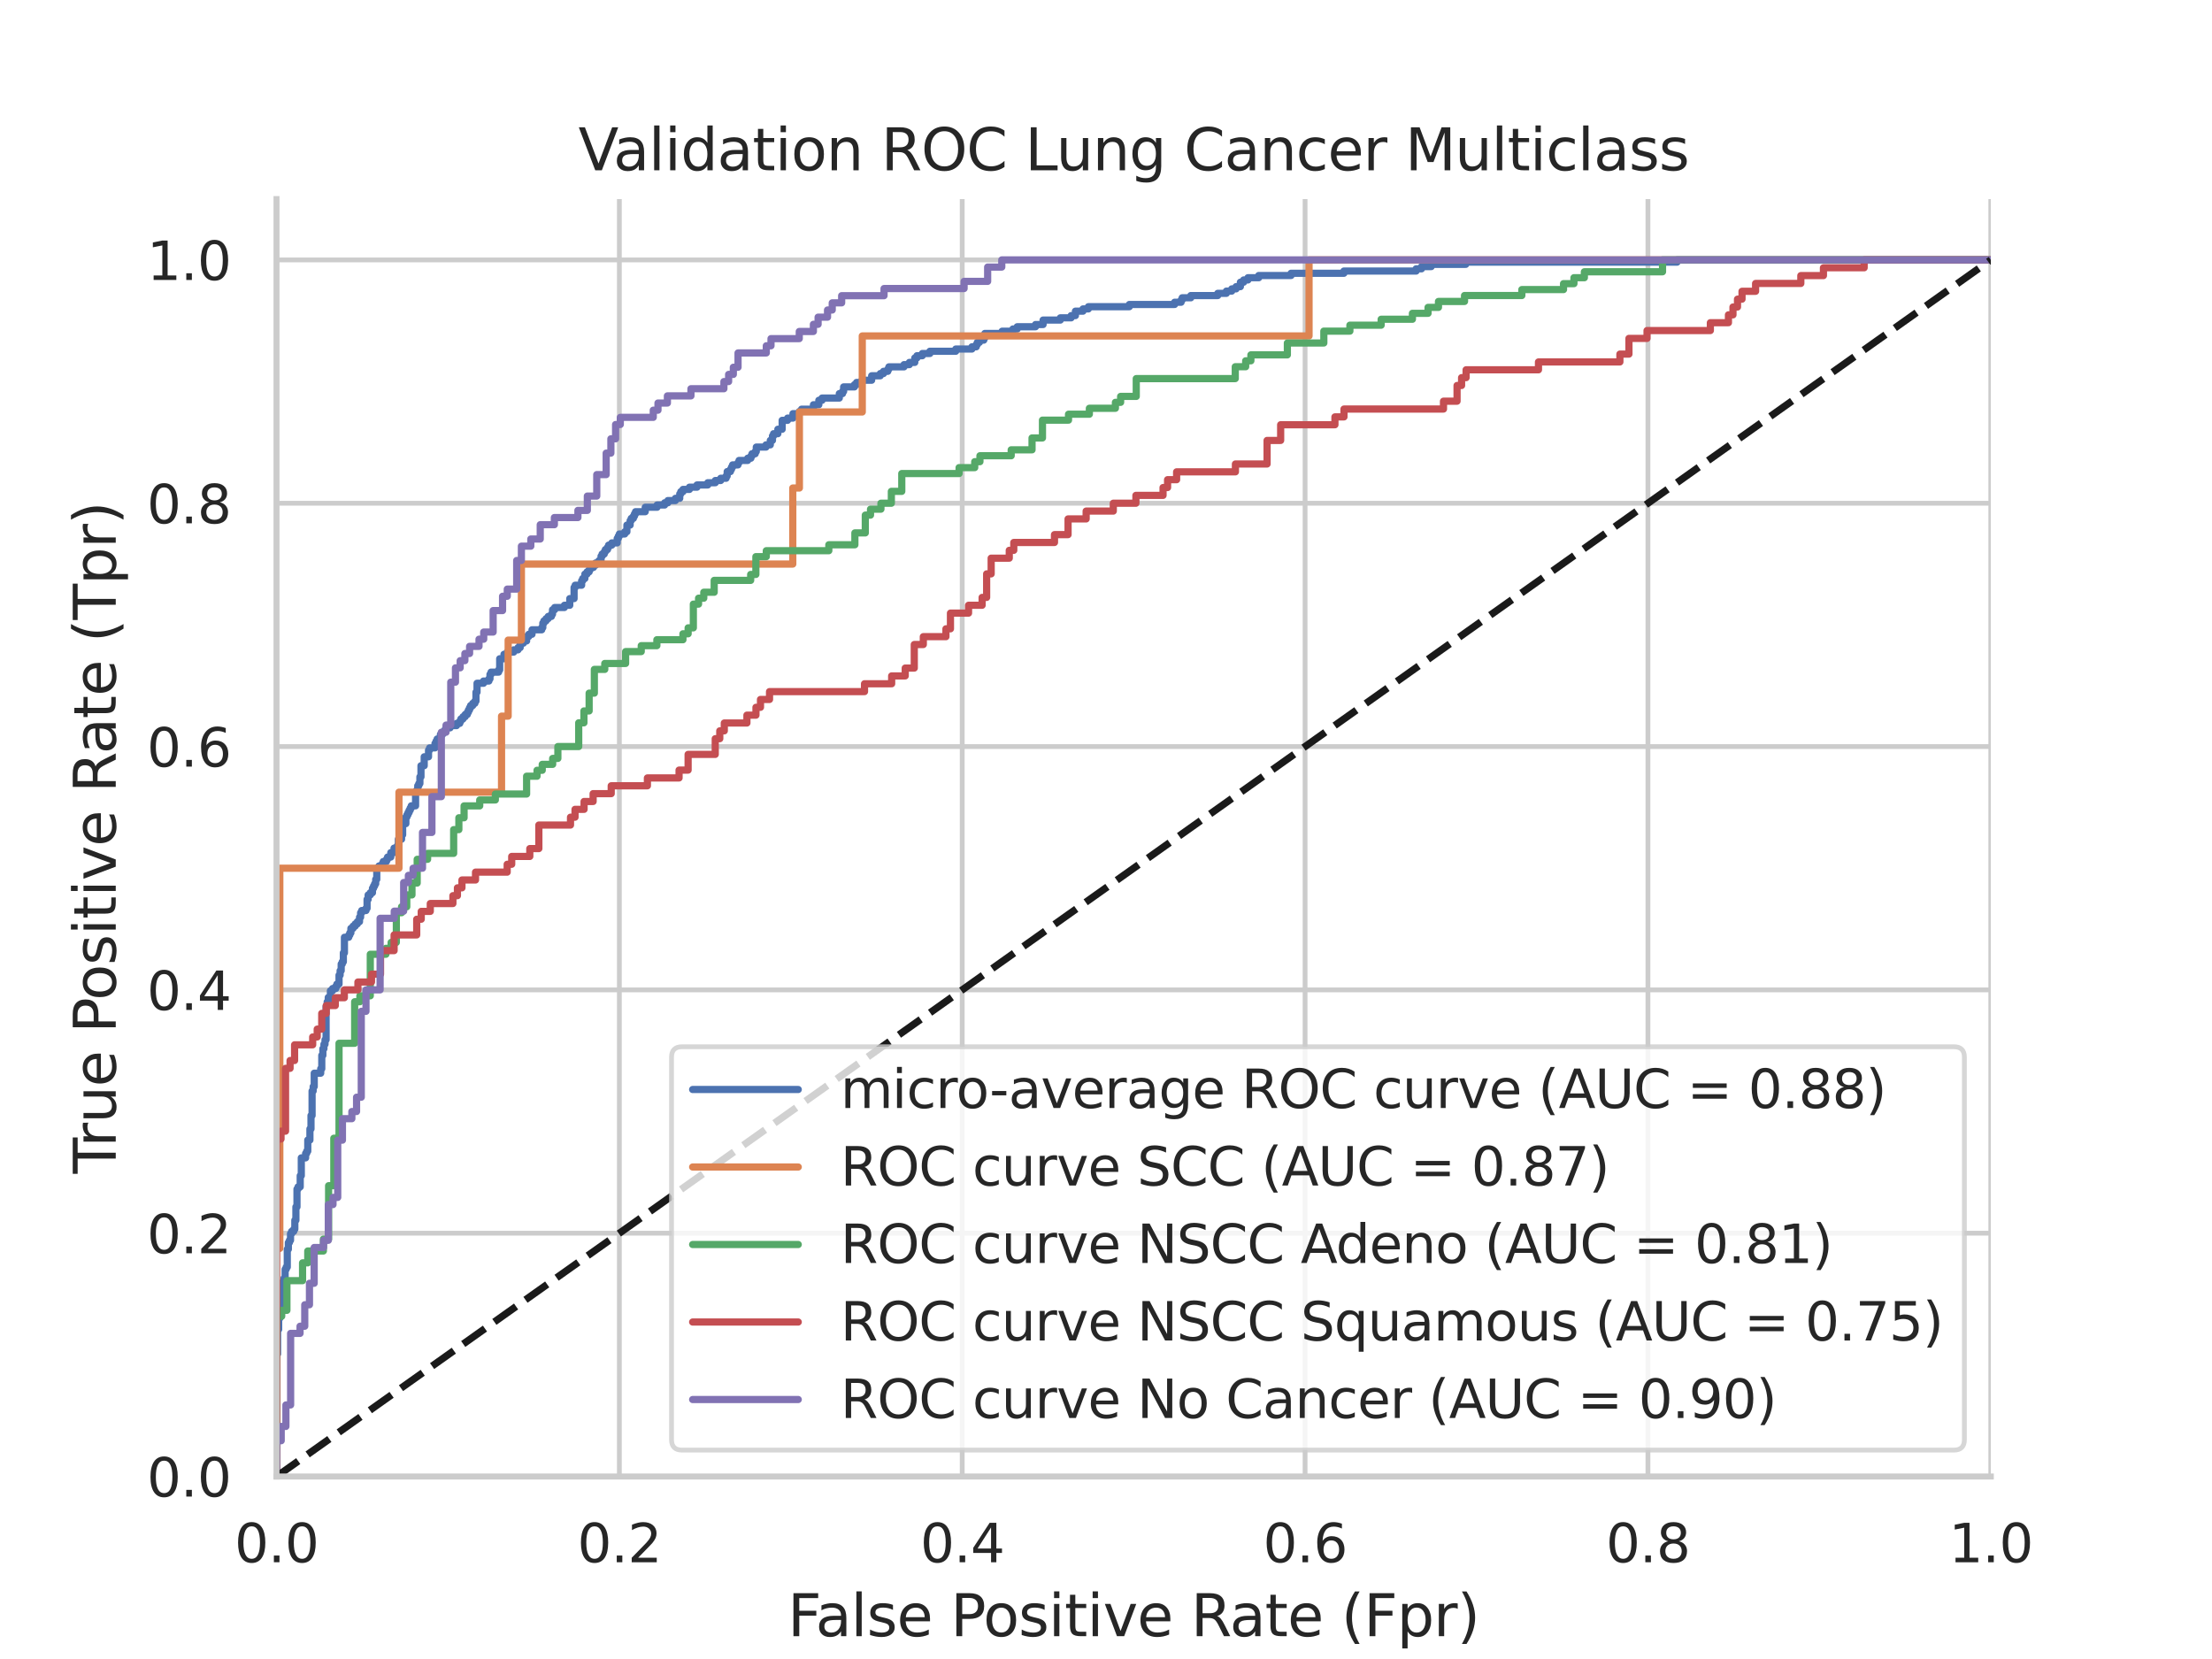 <?xml version="1.0" encoding="utf-8" standalone="no"?>
<!DOCTYPE svg PUBLIC "-//W3C//DTD SVG 1.1//EN"
  "http://www.w3.org/Graphics/SVG/1.1/DTD/svg11.dtd">
<svg xmlns:xlink="http://www.w3.org/1999/xlink" width="460.8pt" height="345.6pt" viewBox="0 0 460.8 345.6" xmlns="http://www.w3.org/2000/svg" version="1.1">
 <defs>
  <style type="text/css">*{stroke-linejoin: round; stroke-linecap: butt}</style>
 </defs>
 <g id="figure_1">
  <g id="patch_1">
   <path d="M 0 345.6 
L 460.8 345.6 
L 460.8 0 
L 0 0 
z
" style="fill: #ffffff"/>
  </g>
  <g id="axes_1">
   <g id="patch_2">
    <path d="M 57.6 307.584 
L 414.72 307.584 
L 414.72 41.472 
L 57.6 41.472 
z
" style="fill: #ffffff"/>
   </g>
   <g id="matplotlib.axis_1">
    <g id="xtick_1">
     <g id="line2d_1">
      <path d="M 57.6 307.584 
L 57.6 41.472 
" clip-path="url(#p04adeec57b)" style="fill: none; stroke: #cccccc; stroke-linecap: round"/>
     </g>
     <g id="text_1">
      <!-- 0.0 -->
      <g style="fill: #262626" transform="translate(48.853 325.442) scale(0.11 -0.11)">
       <defs>
        <path id="DejaVuSans-30" d="M 2034 4250 
Q 1547 4250 1301 3770 
Q 1056 3291 1056 2328 
Q 1056 1369 1301 889 
Q 1547 409 2034 409 
Q 2525 409 2770 889 
Q 3016 1369 3016 2328 
Q 3016 3291 2770 3770 
Q 2525 4250 2034 4250 
z
M 2034 4750 
Q 2819 4750 3233 4129 
Q 3647 3509 3647 2328 
Q 3647 1150 3233 529 
Q 2819 -91 2034 -91 
Q 1250 -91 836 529 
Q 422 1150 422 2328 
Q 422 3509 836 4129 
Q 1250 4750 2034 4750 
z
" transform="scale(0.016)"/>
        <path id="DejaVuSans-2e" d="M 684 794 
L 1344 794 
L 1344 0 
L 684 0 
L 684 794 
z
" transform="scale(0.016)"/>
       </defs>
       <use xlink:href="#DejaVuSans-30"/>
       <use xlink:href="#DejaVuSans-2e" x="63.623"/>
       <use xlink:href="#DejaVuSans-30" x="95.41"/>
      </g>
     </g>
    </g>
    <g id="xtick_2">
     <g id="line2d_2">
      <path d="M 129.024 307.584 
L 129.024 41.472 
" clip-path="url(#p04adeec57b)" style="fill: none; stroke: #cccccc; stroke-linecap: round"/>
     </g>
     <g id="text_2">
      <!-- 0.2 -->
      <g style="fill: #262626" transform="translate(120.277 325.442) scale(0.11 -0.11)">
       <defs>
        <path id="DejaVuSans-32" d="M 1228 531 
L 3431 531 
L 3431 0 
L 469 0 
L 469 531 
Q 828 903 1448 1529 
Q 2069 2156 2228 2338 
Q 2531 2678 2651 2914 
Q 2772 3150 2772 3378 
Q 2772 3750 2511 3984 
Q 2250 4219 1831 4219 
Q 1534 4219 1204 4116 
Q 875 4013 500 3803 
L 500 4441 
Q 881 4594 1212 4672 
Q 1544 4750 1819 4750 
Q 2544 4750 2975 4387 
Q 3406 4025 3406 3419 
Q 3406 3131 3298 2873 
Q 3191 2616 2906 2266 
Q 2828 2175 2409 1742 
Q 1991 1309 1228 531 
z
" transform="scale(0.016)"/>
       </defs>
       <use xlink:href="#DejaVuSans-30"/>
       <use xlink:href="#DejaVuSans-2e" x="63.623"/>
       <use xlink:href="#DejaVuSans-32" x="95.41"/>
      </g>
     </g>
    </g>
    <g id="xtick_3">
     <g id="line2d_3">
      <path d="M 200.448 307.584 
L 200.448 41.472 
" clip-path="url(#p04adeec57b)" style="fill: none; stroke: #cccccc; stroke-linecap: round"/>
     </g>
     <g id="text_3">
      <!-- 0.4 -->
      <g style="fill: #262626" transform="translate(191.701 325.442) scale(0.11 -0.11)">
       <defs>
        <path id="DejaVuSans-34" d="M 2419 4116 
L 825 1625 
L 2419 1625 
L 2419 4116 
z
M 2253 4666 
L 3047 4666 
L 3047 1625 
L 3713 1625 
L 3713 1100 
L 3047 1100 
L 3047 0 
L 2419 0 
L 2419 1100 
L 313 1100 
L 313 1709 
L 2253 4666 
z
" transform="scale(0.016)"/>
       </defs>
       <use xlink:href="#DejaVuSans-30"/>
       <use xlink:href="#DejaVuSans-2e" x="63.623"/>
       <use xlink:href="#DejaVuSans-34" x="95.41"/>
      </g>
     </g>
    </g>
    <g id="xtick_4">
     <g id="line2d_4">
      <path d="M 271.872 307.584 
L 271.872 41.472 
" clip-path="url(#p04adeec57b)" style="fill: none; stroke: #cccccc; stroke-linecap: round"/>
     </g>
     <g id="text_4">
      <!-- 0.6 -->
      <g style="fill: #262626" transform="translate(263.125 325.442) scale(0.11 -0.11)">
       <defs>
        <path id="DejaVuSans-36" d="M 2113 2584 
Q 1688 2584 1439 2293 
Q 1191 2003 1191 1497 
Q 1191 994 1439 701 
Q 1688 409 2113 409 
Q 2538 409 2786 701 
Q 3034 994 3034 1497 
Q 3034 2003 2786 2293 
Q 2538 2584 2113 2584 
z
M 3366 4563 
L 3366 3988 
Q 3128 4100 2886 4159 
Q 2644 4219 2406 4219 
Q 1781 4219 1451 3797 
Q 1122 3375 1075 2522 
Q 1259 2794 1537 2939 
Q 1816 3084 2150 3084 
Q 2853 3084 3261 2657 
Q 3669 2231 3669 1497 
Q 3669 778 3244 343 
Q 2819 -91 2113 -91 
Q 1303 -91 875 529 
Q 447 1150 447 2328 
Q 447 3434 972 4092 
Q 1497 4750 2381 4750 
Q 2619 4750 2861 4703 
Q 3103 4656 3366 4563 
z
" transform="scale(0.016)"/>
       </defs>
       <use xlink:href="#DejaVuSans-30"/>
       <use xlink:href="#DejaVuSans-2e" x="63.623"/>
       <use xlink:href="#DejaVuSans-36" x="95.41"/>
      </g>
     </g>
    </g>
    <g id="xtick_5">
     <g id="line2d_5">
      <path d="M 343.296 307.584 
L 343.296 41.472 
" clip-path="url(#p04adeec57b)" style="fill: none; stroke: #cccccc; stroke-linecap: round"/>
     </g>
     <g id="text_5">
      <!-- 0.8 -->
      <g style="fill: #262626" transform="translate(334.549 325.442) scale(0.11 -0.11)">
       <defs>
        <path id="DejaVuSans-38" d="M 2034 2216 
Q 1584 2216 1326 1975 
Q 1069 1734 1069 1313 
Q 1069 891 1326 650 
Q 1584 409 2034 409 
Q 2484 409 2743 651 
Q 3003 894 3003 1313 
Q 3003 1734 2745 1975 
Q 2488 2216 2034 2216 
z
M 1403 2484 
Q 997 2584 770 2862 
Q 544 3141 544 3541 
Q 544 4100 942 4425 
Q 1341 4750 2034 4750 
Q 2731 4750 3128 4425 
Q 3525 4100 3525 3541 
Q 3525 3141 3298 2862 
Q 3072 2584 2669 2484 
Q 3125 2378 3379 2068 
Q 3634 1759 3634 1313 
Q 3634 634 3220 271 
Q 2806 -91 2034 -91 
Q 1263 -91 848 271 
Q 434 634 434 1313 
Q 434 1759 690 2068 
Q 947 2378 1403 2484 
z
M 1172 3481 
Q 1172 3119 1398 2916 
Q 1625 2713 2034 2713 
Q 2441 2713 2670 2916 
Q 2900 3119 2900 3481 
Q 2900 3844 2670 4047 
Q 2441 4250 2034 4250 
Q 1625 4250 1398 4047 
Q 1172 3844 1172 3481 
z
" transform="scale(0.016)"/>
       </defs>
       <use xlink:href="#DejaVuSans-30"/>
       <use xlink:href="#DejaVuSans-2e" x="63.623"/>
       <use xlink:href="#DejaVuSans-38" x="95.41"/>
      </g>
     </g>
    </g>
    <g id="xtick_6">
     <g id="line2d_6">
      <path d="M 414.72 307.584 
L 414.72 41.472 
" clip-path="url(#p04adeec57b)" style="fill: none; stroke: #cccccc; stroke-linecap: round"/>
     </g>
     <g id="text_6">
      <!-- 1.0 -->
      <g style="fill: #262626" transform="translate(405.973 325.442) scale(0.11 -0.11)">
       <defs>
        <path id="DejaVuSans-31" d="M 794 531 
L 1825 531 
L 1825 4091 
L 703 3866 
L 703 4441 
L 1819 4666 
L 2450 4666 
L 2450 531 
L 3481 531 
L 3481 0 
L 794 0 
L 794 531 
z
" transform="scale(0.016)"/>
       </defs>
       <use xlink:href="#DejaVuSans-31"/>
       <use xlink:href="#DejaVuSans-2e" x="63.623"/>
       <use xlink:href="#DejaVuSans-30" x="95.41"/>
      </g>
     </g>
    </g>
    <g id="text_7">
     <!-- False Positive Rate (Fpr) -->
     <g style="fill: #262626" transform="translate(164.085 340.848) scale(0.12 -0.12)">
      <defs>
       <path id="DejaVuSans-46" d="M 628 4666 
L 3309 4666 
L 3309 4134 
L 1259 4134 
L 1259 2759 
L 3109 2759 
L 3109 2228 
L 1259 2228 
L 1259 0 
L 628 0 
L 628 4666 
z
" transform="scale(0.016)"/>
       <path id="DejaVuSans-61" d="M 2194 1759 
Q 1497 1759 1228 1600 
Q 959 1441 959 1056 
Q 959 750 1161 570 
Q 1363 391 1709 391 
Q 2188 391 2477 730 
Q 2766 1069 2766 1631 
L 2766 1759 
L 2194 1759 
z
M 3341 1997 
L 3341 0 
L 2766 0 
L 2766 531 
Q 2569 213 2275 61 
Q 1981 -91 1556 -91 
Q 1019 -91 701 211 
Q 384 513 384 1019 
Q 384 1609 779 1909 
Q 1175 2209 1959 2209 
L 2766 2209 
L 2766 2266 
Q 2766 2663 2505 2880 
Q 2244 3097 1772 3097 
Q 1472 3097 1187 3025 
Q 903 2953 641 2809 
L 641 3341 
Q 956 3463 1253 3523 
Q 1550 3584 1831 3584 
Q 2591 3584 2966 3190 
Q 3341 2797 3341 1997 
z
" transform="scale(0.016)"/>
       <path id="DejaVuSans-6c" d="M 603 4863 
L 1178 4863 
L 1178 0 
L 603 0 
L 603 4863 
z
" transform="scale(0.016)"/>
       <path id="DejaVuSans-73" d="M 2834 3397 
L 2834 2853 
Q 2591 2978 2328 3040 
Q 2066 3103 1784 3103 
Q 1356 3103 1142 2972 
Q 928 2841 928 2578 
Q 928 2378 1081 2264 
Q 1234 2150 1697 2047 
L 1894 2003 
Q 2506 1872 2764 1633 
Q 3022 1394 3022 966 
Q 3022 478 2636 193 
Q 2250 -91 1575 -91 
Q 1294 -91 989 -36 
Q 684 19 347 128 
L 347 722 
Q 666 556 975 473 
Q 1284 391 1588 391 
Q 1994 391 2212 530 
Q 2431 669 2431 922 
Q 2431 1156 2273 1281 
Q 2116 1406 1581 1522 
L 1381 1569 
Q 847 1681 609 1914 
Q 372 2147 372 2553 
Q 372 3047 722 3315 
Q 1072 3584 1716 3584 
Q 2034 3584 2315 3537 
Q 2597 3491 2834 3397 
z
" transform="scale(0.016)"/>
       <path id="DejaVuSans-65" d="M 3597 1894 
L 3597 1613 
L 953 1613 
Q 991 1019 1311 708 
Q 1631 397 2203 397 
Q 2534 397 2845 478 
Q 3156 559 3463 722 
L 3463 178 
Q 3153 47 2828 -22 
Q 2503 -91 2169 -91 
Q 1331 -91 842 396 
Q 353 884 353 1716 
Q 353 2575 817 3079 
Q 1281 3584 2069 3584 
Q 2775 3584 3186 3129 
Q 3597 2675 3597 1894 
z
M 3022 2063 
Q 3016 2534 2758 2815 
Q 2500 3097 2075 3097 
Q 1594 3097 1305 2825 
Q 1016 2553 972 2059 
L 3022 2063 
z
" transform="scale(0.016)"/>
       <path id="DejaVuSans-20" transform="scale(0.016)"/>
       <path id="DejaVuSans-50" d="M 1259 4147 
L 1259 2394 
L 2053 2394 
Q 2494 2394 2734 2622 
Q 2975 2850 2975 3272 
Q 2975 3691 2734 3919 
Q 2494 4147 2053 4147 
L 1259 4147 
z
M 628 4666 
L 2053 4666 
Q 2838 4666 3239 4311 
Q 3641 3956 3641 3272 
Q 3641 2581 3239 2228 
Q 2838 1875 2053 1875 
L 1259 1875 
L 1259 0 
L 628 0 
L 628 4666 
z
" transform="scale(0.016)"/>
       <path id="DejaVuSans-6f" d="M 1959 3097 
Q 1497 3097 1228 2736 
Q 959 2375 959 1747 
Q 959 1119 1226 758 
Q 1494 397 1959 397 
Q 2419 397 2687 759 
Q 2956 1122 2956 1747 
Q 2956 2369 2687 2733 
Q 2419 3097 1959 3097 
z
M 1959 3584 
Q 2709 3584 3137 3096 
Q 3566 2609 3566 1747 
Q 3566 888 3137 398 
Q 2709 -91 1959 -91 
Q 1206 -91 779 398 
Q 353 888 353 1747 
Q 353 2609 779 3096 
Q 1206 3584 1959 3584 
z
" transform="scale(0.016)"/>
       <path id="DejaVuSans-69" d="M 603 3500 
L 1178 3500 
L 1178 0 
L 603 0 
L 603 3500 
z
M 603 4863 
L 1178 4863 
L 1178 4134 
L 603 4134 
L 603 4863 
z
" transform="scale(0.016)"/>
       <path id="DejaVuSans-74" d="M 1172 4494 
L 1172 3500 
L 2356 3500 
L 2356 3053 
L 1172 3053 
L 1172 1153 
Q 1172 725 1289 603 
Q 1406 481 1766 481 
L 2356 481 
L 2356 0 
L 1766 0 
Q 1100 0 847 248 
Q 594 497 594 1153 
L 594 3053 
L 172 3053 
L 172 3500 
L 594 3500 
L 594 4494 
L 1172 4494 
z
" transform="scale(0.016)"/>
       <path id="DejaVuSans-76" d="M 191 3500 
L 800 3500 
L 1894 563 
L 2988 3500 
L 3597 3500 
L 2284 0 
L 1503 0 
L 191 3500 
z
" transform="scale(0.016)"/>
       <path id="DejaVuSans-52" d="M 2841 2188 
Q 3044 2119 3236 1894 
Q 3428 1669 3622 1275 
L 4263 0 
L 3584 0 
L 2988 1197 
Q 2756 1666 2539 1819 
Q 2322 1972 1947 1972 
L 1259 1972 
L 1259 0 
L 628 0 
L 628 4666 
L 2053 4666 
Q 2853 4666 3247 4331 
Q 3641 3997 3641 3322 
Q 3641 2881 3436 2590 
Q 3231 2300 2841 2188 
z
M 1259 4147 
L 1259 2491 
L 2053 2491 
Q 2509 2491 2742 2702 
Q 2975 2913 2975 3322 
Q 2975 3731 2742 3939 
Q 2509 4147 2053 4147 
L 1259 4147 
z
" transform="scale(0.016)"/>
       <path id="DejaVuSans-28" d="M 1984 4856 
Q 1566 4138 1362 3434 
Q 1159 2731 1159 2009 
Q 1159 1288 1364 580 
Q 1569 -128 1984 -844 
L 1484 -844 
Q 1016 -109 783 600 
Q 550 1309 550 2009 
Q 550 2706 781 3412 
Q 1013 4119 1484 4856 
L 1984 4856 
z
" transform="scale(0.016)"/>
       <path id="DejaVuSans-70" d="M 1159 525 
L 1159 -1331 
L 581 -1331 
L 581 3500 
L 1159 3500 
L 1159 2969 
Q 1341 3281 1617 3432 
Q 1894 3584 2278 3584 
Q 2916 3584 3314 3078 
Q 3713 2572 3713 1747 
Q 3713 922 3314 415 
Q 2916 -91 2278 -91 
Q 1894 -91 1617 61 
Q 1341 213 1159 525 
z
M 3116 1747 
Q 3116 2381 2855 2742 
Q 2594 3103 2138 3103 
Q 1681 3103 1420 2742 
Q 1159 2381 1159 1747 
Q 1159 1113 1420 752 
Q 1681 391 2138 391 
Q 2594 391 2855 752 
Q 3116 1113 3116 1747 
z
" transform="scale(0.016)"/>
       <path id="DejaVuSans-72" d="M 2631 2963 
Q 2534 3019 2420 3045 
Q 2306 3072 2169 3072 
Q 1681 3072 1420 2755 
Q 1159 2438 1159 1844 
L 1159 0 
L 581 0 
L 581 3500 
L 1159 3500 
L 1159 2956 
Q 1341 3275 1631 3429 
Q 1922 3584 2338 3584 
Q 2397 3584 2469 3576 
Q 2541 3569 2628 3553 
L 2631 2963 
z
" transform="scale(0.016)"/>
       <path id="DejaVuSans-29" d="M 513 4856 
L 1013 4856 
Q 1481 4119 1714 3412 
Q 1947 2706 1947 2009 
Q 1947 1309 1714 600 
Q 1481 -109 1013 -844 
L 513 -844 
Q 928 -128 1133 580 
Q 1338 1288 1338 2009 
Q 1338 2731 1133 3434 
Q 928 4138 513 4856 
z
" transform="scale(0.016)"/>
      </defs>
      <use xlink:href="#DejaVuSans-46"/>
      <use xlink:href="#DejaVuSans-61" x="48.395"/>
      <use xlink:href="#DejaVuSans-6c" x="109.674"/>
      <use xlink:href="#DejaVuSans-73" x="137.457"/>
      <use xlink:href="#DejaVuSans-65" x="189.557"/>
      <use xlink:href="#DejaVuSans-20" x="251.08"/>
      <use xlink:href="#DejaVuSans-50" x="282.867"/>
      <use xlink:href="#DejaVuSans-6f" x="339.545"/>
      <use xlink:href="#DejaVuSans-73" x="400.727"/>
      <use xlink:href="#DejaVuSans-69" x="452.826"/>
      <use xlink:href="#DejaVuSans-74" x="480.609"/>
      <use xlink:href="#DejaVuSans-69" x="519.818"/>
      <use xlink:href="#DejaVuSans-76" x="547.602"/>
      <use xlink:href="#DejaVuSans-65" x="606.781"/>
      <use xlink:href="#DejaVuSans-20" x="668.305"/>
      <use xlink:href="#DejaVuSans-52" x="700.092"/>
      <use xlink:href="#DejaVuSans-61" x="767.324"/>
      <use xlink:href="#DejaVuSans-74" x="828.604"/>
      <use xlink:href="#DejaVuSans-65" x="867.812"/>
      <use xlink:href="#DejaVuSans-20" x="929.336"/>
      <use xlink:href="#DejaVuSans-28" x="961.123"/>
      <use xlink:href="#DejaVuSans-46" x="1000.137"/>
      <use xlink:href="#DejaVuSans-70" x="1057.656"/>
      <use xlink:href="#DejaVuSans-72" x="1121.133"/>
      <use xlink:href="#DejaVuSans-29" x="1162.246"/>
     </g>
    </g>
   </g>
   <g id="matplotlib.axis_2">
    <g id="ytick_1">
     <g id="line2d_7">
      <path d="M 57.6 307.584 
L 414.72 307.584 
" clip-path="url(#p04adeec57b)" style="fill: none; stroke: #cccccc; stroke-linecap: round"/>
     </g>
     <g id="text_8">
      <!-- 0.0 -->
      <g style="fill: #262626" transform="translate(30.607 311.763) scale(0.11 -0.11)">
       <use xlink:href="#DejaVuSans-30"/>
       <use xlink:href="#DejaVuSans-2e" x="63.623"/>
       <use xlink:href="#DejaVuSans-30" x="95.41"/>
      </g>
     </g>
    </g>
    <g id="ytick_2">
     <g id="line2d_8">
      <path d="M 57.6 256.896 
L 414.72 256.896 
" clip-path="url(#p04adeec57b)" style="fill: none; stroke: #cccccc; stroke-linecap: round"/>
     </g>
     <g id="text_9">
      <!-- 0.2 -->
      <g style="fill: #262626" transform="translate(30.607 261.075) scale(0.11 -0.11)">
       <use xlink:href="#DejaVuSans-30"/>
       <use xlink:href="#DejaVuSans-2e" x="63.623"/>
       <use xlink:href="#DejaVuSans-32" x="95.41"/>
      </g>
     </g>
    </g>
    <g id="ytick_3">
     <g id="line2d_9">
      <path d="M 57.6 206.208 
L 414.72 206.208 
" clip-path="url(#p04adeec57b)" style="fill: none; stroke: #cccccc; stroke-linecap: round"/>
     </g>
     <g id="text_10">
      <!-- 0.4 -->
      <g style="fill: #262626" transform="translate(30.607 210.387) scale(0.11 -0.11)">
       <use xlink:href="#DejaVuSans-30"/>
       <use xlink:href="#DejaVuSans-2e" x="63.623"/>
       <use xlink:href="#DejaVuSans-34" x="95.41"/>
      </g>
     </g>
    </g>
    <g id="ytick_4">
     <g id="line2d_10">
      <path d="M 57.6 155.52 
L 414.72 155.52 
" clip-path="url(#p04adeec57b)" style="fill: none; stroke: #cccccc; stroke-linecap: round"/>
     </g>
     <g id="text_11">
      <!-- 0.6 -->
      <g style="fill: #262626" transform="translate(30.607 159.699) scale(0.11 -0.11)">
       <use xlink:href="#DejaVuSans-30"/>
       <use xlink:href="#DejaVuSans-2e" x="63.623"/>
       <use xlink:href="#DejaVuSans-36" x="95.41"/>
      </g>
     </g>
    </g>
    <g id="ytick_5">
     <g id="line2d_11">
      <path d="M 57.6 104.832 
L 414.72 104.832 
" clip-path="url(#p04adeec57b)" style="fill: none; stroke: #cccccc; stroke-linecap: round"/>
     </g>
     <g id="text_12">
      <!-- 0.8 -->
      <g style="fill: #262626" transform="translate(30.607 109.011) scale(0.11 -0.11)">
       <use xlink:href="#DejaVuSans-30"/>
       <use xlink:href="#DejaVuSans-2e" x="63.623"/>
       <use xlink:href="#DejaVuSans-38" x="95.41"/>
      </g>
     </g>
    </g>
    <g id="ytick_6">
     <g id="line2d_12">
      <path d="M 57.6 54.144 
L 414.72 54.144 
" clip-path="url(#p04adeec57b)" style="fill: none; stroke: #cccccc; stroke-linecap: round"/>
     </g>
     <g id="text_13">
      <!-- 1.0 -->
      <g style="fill: #262626" transform="translate(30.607 58.323) scale(0.11 -0.11)">
       <use xlink:href="#DejaVuSans-31"/>
       <use xlink:href="#DejaVuSans-2e" x="63.623"/>
       <use xlink:href="#DejaVuSans-30" x="95.41"/>
      </g>
     </g>
    </g>
    <g id="text_14">
     <!-- True Positive Rate (Tpr) -->
     <g style="fill: #262626" transform="translate(24.111 244.493) rotate(-90) scale(0.12 -0.12)">
      <defs>
       <path id="DejaVuSans-54" d="M -19 4666 
L 3928 4666 
L 3928 4134 
L 2272 4134 
L 2272 0 
L 1638 0 
L 1638 4134 
L -19 4134 
L -19 4666 
z
" transform="scale(0.016)"/>
       <path id="DejaVuSans-75" d="M 544 1381 
L 544 3500 
L 1119 3500 
L 1119 1403 
Q 1119 906 1312 657 
Q 1506 409 1894 409 
Q 2359 409 2629 706 
Q 2900 1003 2900 1516 
L 2900 3500 
L 3475 3500 
L 3475 0 
L 2900 0 
L 2900 538 
Q 2691 219 2414 64 
Q 2138 -91 1772 -91 
Q 1169 -91 856 284 
Q 544 659 544 1381 
z
M 1991 3584 
L 1991 3584 
z
" transform="scale(0.016)"/>
      </defs>
      <use xlink:href="#DejaVuSans-54"/>
      <use xlink:href="#DejaVuSans-72" x="46.334"/>
      <use xlink:href="#DejaVuSans-75" x="87.447"/>
      <use xlink:href="#DejaVuSans-65" x="150.826"/>
      <use xlink:href="#DejaVuSans-20" x="212.35"/>
      <use xlink:href="#DejaVuSans-50" x="244.137"/>
      <use xlink:href="#DejaVuSans-6f" x="300.814"/>
      <use xlink:href="#DejaVuSans-73" x="361.996"/>
      <use xlink:href="#DejaVuSans-69" x="414.096"/>
      <use xlink:href="#DejaVuSans-74" x="441.879"/>
      <use xlink:href="#DejaVuSans-69" x="481.088"/>
      <use xlink:href="#DejaVuSans-76" x="508.871"/>
      <use xlink:href="#DejaVuSans-65" x="568.051"/>
      <use xlink:href="#DejaVuSans-20" x="629.574"/>
      <use xlink:href="#DejaVuSans-52" x="661.361"/>
      <use xlink:href="#DejaVuSans-61" x="728.594"/>
      <use xlink:href="#DejaVuSans-74" x="789.873"/>
      <use xlink:href="#DejaVuSans-65" x="829.082"/>
      <use xlink:href="#DejaVuSans-20" x="890.605"/>
      <use xlink:href="#DejaVuSans-28" x="922.393"/>
      <use xlink:href="#DejaVuSans-54" x="961.406"/>
      <use xlink:href="#DejaVuSans-70" x="1022.49"/>
      <use xlink:href="#DejaVuSans-72" x="1085.967"/>
      <use xlink:href="#DejaVuSans-29" x="1127.08"/>
     </g>
    </g>
   </g>
   <g id="line2d_13">
    <path d="M 57.6 307.584 
L 57.6 282.054 
L 57.825 282.054 
L 57.825 276.948 
L 58.049 276.948 
L 58.049 274.628 
L 58.274 274.628 
L 58.274 274.163 
L 58.498 274.163 
L 58.498 269.986 
L 58.723 269.986 
L 58.723 267.201 
L 59.172 267.201 
L 59.172 266.272 
L 59.397 266.272 
L 59.397 264.416 
L 59.621 264.416 
L 59.621 263.951 
L 59.846 263.951 
L 59.846 260.238 
L 60.071 260.238 
L 60.071 258.846 
L 60.295 258.846 
L 60.295 258.381 
L 60.52 258.381 
L 60.52 256.989 
L 60.744 256.989 
L 60.744 256.525 
L 61.194 256.525 
L 61.194 256.06 
L 61.418 256.06 
L 61.418 254.204 
L 61.643 254.204 
L 61.643 251.419 
L 61.867 251.419 
L 61.867 247.705 
L 62.092 247.705 
L 62.092 247.241 
L 62.541 247.241 
L 62.541 244.92 
L 62.766 244.92 
L 62.766 241.207 
L 63.664 241.207 
L 63.664 240.279 
L 63.889 240.279 
L 63.889 239.814 
L 64.114 239.814 
L 64.114 237.493 
L 64.563 237.493 
L 64.563 235.173 
L 64.787 235.173 
L 64.787 232.388 
L 65.012 232.388 
L 65.012 227.282 
L 65.237 227.282 
L 65.237 226.353 
L 65.461 226.353 
L 65.461 223.568 
L 66.809 223.568 
L 66.809 222.64 
L 67.033 222.64 
L 67.033 219.855 
L 67.258 219.855 
L 67.258 218.462 
L 67.483 218.462 
L 67.483 217.534 
L 67.707 217.534 
L 67.707 216.606 
L 67.932 216.606 
L 67.932 209.643 
L 68.156 209.643 
L 68.156 208.715 
L 68.381 208.715 
L 68.381 207.786 
L 68.83 207.786 
L 68.83 206.394 
L 69.279 206.394 
L 69.279 205.929 
L 69.953 205.929 
L 69.953 205.465 
L 70.178 205.465 
L 70.178 205.001 
L 70.627 205.001 
L 70.627 203.144 
L 70.852 203.144 
L 70.852 202.216 
L 71.076 202.216 
L 71.076 200.824 
L 71.301 200.824 
L 71.301 200.359 
L 71.525 200.359 
L 71.525 198.503 
L 71.75 198.503 
L 71.75 195.253 
L 72.648 195.253 
L 72.648 194.789 
L 72.873 194.789 
L 72.873 194.325 
L 73.098 194.325 
L 73.098 193.397 
L 73.547 193.397 
L 73.547 192.933 
L 73.996 192.933 
L 73.996 192.468 
L 74.445 192.468 
L 74.445 192.004 
L 74.894 192.004 
L 74.894 191.076 
L 75.119 191.076 
L 75.119 190.148 
L 75.344 190.148 
L 75.344 189.683 
L 76.242 189.683 
L 76.242 189.219 
L 76.467 189.219 
L 76.467 187.362 
L 76.691 187.362 
L 76.691 186.434 
L 77.141 186.434 
L 77.141 185.97 
L 77.59 185.97 
L 77.59 185.042 
L 77.814 185.042 
L 77.814 184.577 
L 78.039 184.577 
L 78.039 184.113 
L 78.264 184.113 
L 78.264 183.185 
L 78.488 183.185 
L 78.488 180.864 
L 78.937 180.864 
L 78.937 180.4 
L 79.611 180.4 
L 79.611 179.936 
L 79.836 179.936 
L 79.836 179.471 
L 80.51 179.471 
L 80.51 179.007 
L 80.734 179.007 
L 80.734 178.543 
L 81.408 178.543 
L 81.408 177.615 
L 82.082 177.615 
L 82.082 176.686 
L 82.756 176.686 
L 82.756 176.222 
L 82.98 176.222 
L 82.98 174.83 
L 83.654 174.83 
L 83.654 173.901 
L 83.879 173.901 
L 83.879 171.58 
L 84.552 171.58 
L 84.552 170.188 
L 84.777 170.188 
L 84.777 169.724 
L 85.002 169.724 
L 85.002 169.26 
L 85.226 169.26 
L 85.226 168.795 
L 85.451 168.795 
L 85.451 168.331 
L 85.675 168.331 
L 85.675 167.867 
L 86.574 167.867 
L 86.574 165.082 
L 86.798 165.082 
L 86.798 164.618 
L 87.023 164.618 
L 87.023 163.689 
L 87.248 163.689 
L 87.248 163.225 
L 87.472 163.225 
L 87.472 161.833 
L 87.697 161.833 
L 87.697 159.512 
L 88.371 159.512 
L 88.371 157.655 
L 89.269 157.655 
L 89.269 156.263 
L 89.494 156.263 
L 89.494 155.799 
L 90.617 155.799 
L 90.617 154.87 
L 90.841 154.87 
L 90.841 154.406 
L 91.066 154.406 
L 91.066 153.942 
L 91.74 153.942 
L 91.74 153.013 
L 92.189 153.013 
L 92.189 152.549 
L 92.638 152.549 
L 92.638 152.085 
L 92.863 152.085 
L 92.863 151.621 
L 93.761 151.621 
L 93.761 151.157 
L 95.109 151.157 
L 95.109 150.693 
L 95.783 150.693 
L 95.783 150.228 
L 96.007 150.228 
L 96.007 149.764 
L 96.456 149.764 
L 96.456 149.3 
L 96.906 149.3 
L 96.906 148.836 
L 97.355 148.836 
L 97.355 148.372 
L 97.579 148.372 
L 97.579 147.908 
L 97.804 147.908 
L 97.804 147.443 
L 98.029 147.443 
L 98.029 146.979 
L 98.478 146.979 
L 98.478 146.515 
L 98.927 146.515 
L 98.927 146.051 
L 99.152 146.051 
L 99.152 144.194 
L 99.376 144.194 
L 99.376 142.337 
L 100.724 142.337 
L 100.724 141.873 
L 101.847 141.873 
L 101.847 141.409 
L 102.072 141.409 
L 102.072 140.481 
L 102.296 140.481 
L 102.296 140.017 
L 103.868 140.017 
L 103.868 139.552 
L 104.093 139.552 
L 104.093 137.231 
L 104.991 137.231 
L 104.991 136.303 
L 105.665 136.303 
L 105.665 135.839 
L 107.013 135.839 
L 107.013 135.375 
L 107.911 135.375 
L 107.911 134.911 
L 108.36 134.911 
L 108.36 133.982 
L 109.034 133.982 
L 109.034 133.518 
L 109.708 133.518 
L 109.708 132.59 
L 110.157 132.59 
L 110.157 132.126 
L 110.831 132.126 
L 110.831 131.197 
L 112.853 131.197 
L 112.853 130.733 
L 113.077 130.733 
L 113.077 129.805 
L 113.302 129.805 
L 113.302 129.34 
L 113.751 129.34 
L 113.751 128.876 
L 114.2 128.876 
L 114.2 128.412 
L 114.874 128.412 
L 114.874 127.948 
L 115.099 127.948 
L 115.099 127.02 
L 115.548 127.02 
L 115.548 126.555 
L 117.569 126.555 
L 117.569 126.091 
L 118.692 126.091 
L 118.692 124.699 
L 119.591 124.699 
L 119.591 122.378 
L 119.815 122.378 
L 119.815 121.914 
L 121.163 121.914 
L 121.163 120.985 
L 121.387 120.985 
L 121.387 120.521 
L 121.837 120.521 
L 121.837 119.593 
L 122.286 119.593 
L 122.286 119.129 
L 122.735 119.129 
L 122.735 118.664 
L 122.96 118.664 
L 122.96 118.2 
L 123.634 118.2 
L 123.634 117.736 
L 124.083 117.736 
L 124.083 117.272 
L 124.757 117.272 
L 124.757 116.808 
L 125.206 116.808 
L 125.206 115.879 
L 125.43 115.879 
L 125.43 115.415 
L 125.88 115.415 
L 125.88 114.951 
L 126.104 114.951 
L 126.104 114.487 
L 126.553 114.487 
L 126.553 114.023 
L 126.778 114.023 
L 126.778 113.559 
L 127.452 113.559 
L 127.452 113.094 
L 128.575 113.094 
L 128.575 112.166 
L 128.799 112.166 
L 128.799 111.702 
L 129.024 111.702 
L 129.024 111.238 
L 130.147 111.238 
L 130.147 110.773 
L 130.596 110.773 
L 130.596 109.381 
L 131.27 109.381 
L 131.27 108.453 
L 131.495 108.453 
L 131.495 107.988 
L 131.944 107.988 
L 131.944 107.524 
L 132.168 107.524 
L 132.168 107.06 
L 132.393 107.06 
L 132.393 106.596 
L 134.414 106.596 
L 134.414 105.668 
L 136.885 105.668 
L 136.885 105.203 
L 138.457 105.203 
L 138.457 104.739 
L 139.131 104.739 
L 139.131 104.275 
L 140.703 104.275 
L 140.703 103.811 
L 141.602 103.811 
L 141.602 102.882 
L 141.826 102.882 
L 141.826 102.418 
L 142.276 102.418 
L 142.276 101.954 
L 143.623 101.954 
L 143.623 101.49 
L 145.195 101.49 
L 145.195 101.026 
L 147.442 101.026 
L 147.442 100.562 
L 149.014 100.562 
L 149.014 100.097 
L 150.137 100.097 
L 150.137 99.633 
L 151.26 99.633 
L 151.26 99.169 
L 151.484 99.169 
L 151.484 98.241 
L 152.158 98.241 
L 152.158 97.777 
L 152.383 97.777 
L 152.383 97.312 
L 152.607 97.312 
L 152.607 96.848 
L 153.73 96.848 
L 153.73 96.384 
L 153.955 96.384 
L 153.955 95.92 
L 155.752 95.92 
L 155.752 95.456 
L 156.426 95.456 
L 156.426 94.991 
L 156.65 94.991 
L 156.65 94.527 
L 157.324 94.527 
L 157.324 94.063 
L 157.549 94.063 
L 157.549 93.135 
L 159.57 93.135 
L 159.57 92.671 
L 160.469 92.671 
L 160.469 91.742 
L 160.918 91.742 
L 160.918 90.814 
L 161.142 90.814 
L 161.142 90.35 
L 162.041 90.35 
L 162.041 89.421 
L 162.939 89.421 
L 162.939 87.565 
L 164.062 87.565 
L 164.062 87.1 
L 165.185 87.1 
L 165.185 86.172 
L 166.533 86.172 
L 166.533 85.708 
L 166.982 85.708 
L 166.982 85.244 
L 169.453 85.244 
L 169.453 84.315 
L 170.576 84.315 
L 170.576 83.387 
L 171.25 83.387 
L 171.25 82.923 
L 174.843 82.923 
L 174.843 81.995 
L 175.517 81.995 
L 175.517 81.53 
L 175.742 81.53 
L 175.742 80.602 
L 177.988 80.602 
L 177.988 80.138 
L 178.437 80.138 
L 178.437 79.674 
L 179.56 79.674 
L 179.56 79.209 
L 181.581 79.209 
L 181.581 78.281 
L 183.378 78.281 
L 183.378 77.817 
L 184.052 77.817 
L 184.052 77.353 
L 184.95 77.353 
L 184.95 76.889 
L 185.175 76.889 
L 185.175 76.424 
L 188.319 76.424 
L 188.319 75.96 
L 189.442 75.96 
L 189.442 75.496 
L 190.565 75.496 
L 190.565 74.568 
L 191.015 74.568 
L 191.015 74.104 
L 192.138 74.104 
L 192.138 73.639 
L 193.71 73.639 
L 193.71 73.175 
L 199.1 73.175 
L 199.1 72.711 
L 202.469 72.711 
L 202.469 72.247 
L 203.368 72.247 
L 203.368 71.783 
L 203.592 71.783 
L 203.592 71.319 
L 204.042 71.319 
L 204.042 70.854 
L 204.94 70.854 
L 204.94 70.39 
L 205.165 70.39 
L 205.165 69.462 
L 208.758 69.462 
L 208.758 68.998 
L 211.004 68.998 
L 211.004 68.533 
L 211.903 68.533 
L 211.903 68.069 
L 215.721 68.069 
L 215.721 67.605 
L 217.293 67.605 
L 217.293 66.677 
L 220.887 66.677 
L 220.887 66.213 
L 223.133 66.213 
L 223.133 65.748 
L 224.031 65.748 
L 224.031 64.82 
L 225.604 64.82 
L 225.604 64.356 
L 226.727 64.356 
L 226.727 63.892 
L 235.262 63.892 
L 235.262 63.428 
L 244.695 63.428 
L 244.695 62.963 
L 246.043 62.963 
L 246.043 62.499 
L 246.267 62.499 
L 246.267 62.035 
L 248.064 62.035 
L 248.064 61.571 
L 253.679 61.571 
L 253.679 61.107 
L 255.476 61.107 
L 255.476 60.642 
L 256.599 60.642 
L 256.599 60.178 
L 257.497 60.178 
L 257.497 59.714 
L 258.396 59.714 
L 258.396 58.786 
L 259.07 58.786 
L 259.07 58.322 
L 259.968 58.322 
L 259.968 57.857 
L 262.214 57.857 
L 262.214 57.393 
L 268.952 57.393 
L 268.952 56.929 
L 279.958 56.929 
L 279.958 56.465 
L 295.006 56.465 
L 295.006 56.001 
L 296.129 56.001 
L 296.129 55.537 
L 298.151 55.537 
L 298.151 55.072 
L 305.338 55.072 
L 305.338 54.608 
L 349.36 54.608 
L 349.36 54.144 
L 414.72 54.144 
L 414.72 54.144 
" clip-path="url(#p04adeec57b)" style="fill: none; stroke: #4c72b0; stroke-width: 1.5; stroke-linecap: round"/>
   </g>
   <g id="line2d_14">
    <path d="M 57.6 307.584 
L 57.6 291.744 
L 57.6 260.064 
L 58.289 260.064 
L 58.289 180.864 
L 83.109 180.864 
L 83.109 165.024 
L 104.481 165.024 
L 104.481 149.184 
L 105.859 149.184 
L 105.859 133.344 
L 108.617 133.344 
L 108.617 117.504 
L 165.15 117.504 
L 165.15 101.664 
L 166.528 101.664 
L 166.528 85.824 
L 179.627 85.824 
L 179.627 69.984 
L 272.699 69.984 
L 272.699 54.144 
L 414.72 54.144 
" clip-path="url(#p04adeec57b)" style="fill: none; stroke: #dd8452; stroke-width: 1.5; stroke-linecap: round"/>
   </g>
   <g id="line2d_15">
    <path d="M 57.6 307.584 
L 57.6 274.204 
L 58.685 274.204 
L 58.685 272.968 
L 59.771 272.968 
L 59.771 266.786 
L 63.027 266.786 
L 63.027 263.077 
L 64.113 263.077 
L 64.113 260.605 
L 67.369 260.605 
L 67.369 258.132 
L 68.455 258.132 
L 68.455 247.006 
L 69.54 247.006 
L 69.54 237.115 
L 70.626 237.115 
L 70.626 217.335 
L 73.882 217.335 
L 73.882 208.681 
L 74.968 208.681 
L 74.968 207.444 
L 77.138 207.444 
L 77.138 198.79 
L 80.395 198.79 
L 80.395 197.554 
L 81.48 197.554 
L 81.48 196.318 
L 82.566 196.318 
L 82.566 190.136 
L 83.651 190.136 
L 83.651 188.9 
L 84.737 188.9 
L 84.737 186.427 
L 85.822 186.427 
L 85.822 183.955 
L 86.908 183.955 
L 86.908 179.01 
L 89.079 179.01 
L 89.079 177.773 
L 94.506 177.773 
L 94.506 172.828 
L 95.591 172.828 
L 95.591 170.356 
L 96.677 170.356 
L 96.677 167.883 
L 99.933 167.883 
L 99.933 166.647 
L 103.19 166.647 
L 103.19 165.41 
L 109.703 165.41 
L 109.703 161.701 
L 111.874 161.701 
L 111.874 160.465 
L 112.959 160.465 
L 112.959 159.229 
L 115.13 159.229 
L 115.13 157.993 
L 116.215 157.993 
L 116.215 155.52 
L 120.557 155.52 
L 120.557 150.575 
L 121.643 150.575 
L 121.643 148.102 
L 122.728 148.102 
L 122.728 144.393 
L 123.814 144.393 
L 123.814 139.448 
L 125.985 139.448 
L 125.985 138.212 
L 130.327 138.212 
L 130.327 135.739 
L 133.583 135.739 
L 133.583 134.503 
L 136.839 134.503 
L 136.839 133.267 
L 142.267 133.267 
L 142.267 132.03 
L 143.352 132.03 
L 143.352 130.794 
L 144.438 130.794 
L 144.438 125.849 
L 145.523 125.849 
L 145.523 124.613 
L 146.609 124.613 
L 146.609 123.376 
L 148.78 123.376 
L 148.78 120.904 
L 156.378 120.904 
L 156.378 119.668 
L 157.463 119.668 
L 157.463 115.959 
L 159.634 115.959 
L 159.634 114.722 
L 172.66 114.722 
L 172.66 113.486 
L 178.087 113.486 
L 178.087 111.013 
L 180.258 111.013 
L 180.258 107.305 
L 181.344 107.305 
L 181.344 106.068 
L 183.515 106.068 
L 183.515 104.832 
L 185.686 104.832 
L 185.686 102.359 
L 187.857 102.359 
L 187.857 98.651 
L 199.797 98.651 
L 199.797 97.414 
L 203.053 97.414 
L 203.053 96.178 
L 204.139 96.178 
L 204.139 94.942 
L 210.651 94.942 
L 210.651 93.705 
L 214.993 93.705 
L 214.993 91.233 
L 217.164 91.233 
L 217.164 87.524 
L 222.592 87.524 
L 222.592 86.288 
L 226.933 86.288 
L 226.933 85.051 
L 232.361 85.051 
L 232.361 83.815 
L 233.446 83.815 
L 233.446 82.579 
L 236.703 82.579 
L 236.703 78.87 
L 257.327 78.87 
L 257.327 76.397 
L 259.498 76.397 
L 259.498 75.161 
L 260.583 75.161 
L 260.583 73.925 
L 268.181 73.925 
L 268.181 71.452 
L 275.78 71.452 
L 275.78 68.98 
L 281.207 68.98 
L 281.207 67.743 
L 287.72 67.743 
L 287.72 66.507 
L 294.233 66.507 
L 294.233 65.271 
L 297.489 65.271 
L 297.489 64.034 
L 299.66 64.034 
L 299.66 62.798 
L 305.087 62.798 
L 305.087 61.562 
L 317.028 61.562 
L 317.028 60.325 
L 325.711 60.325 
L 325.711 59.089 
L 327.882 59.089 
L 327.882 57.853 
L 330.053 57.853 
L 330.053 56.617 
L 346.335 56.617 
L 346.335 54.144 
L 414.72 54.144 
L 414.72 54.144 
" clip-path="url(#p04adeec57b)" style="fill: none; stroke: #55a868; stroke-width: 1.5; stroke-linecap: round"/>
   </g>
   <g id="line2d_16">
    <path d="M 57.6 307.584 
L 57.6 237.275 
L 58.542 237.275 
L 58.542 235.64 
L 59.485 235.64 
L 59.485 222.559 
L 60.427 222.559 
L 60.427 220.924 
L 61.369 220.924 
L 61.369 217.654 
L 65.138 217.654 
L 65.138 216.019 
L 66.08 216.019 
L 66.08 214.383 
L 67.023 214.383 
L 67.023 211.113 
L 67.965 211.113 
L 67.965 209.478 
L 69.849 209.478 
L 69.849 207.843 
L 71.734 207.843 
L 71.734 206.208 
L 74.561 206.208 
L 74.561 204.573 
L 77.388 204.573 
L 77.388 202.938 
L 79.272 202.938 
L 79.272 198.033 
L 82.099 198.033 
L 82.099 194.762 
L 86.81 194.762 
L 86.81 191.492 
L 87.753 191.492 
L 87.753 189.857 
L 89.637 189.857 
L 89.637 188.222 
L 94.348 188.222 
L 94.348 186.587 
L 95.291 186.587 
L 95.291 184.952 
L 96.233 184.952 
L 96.233 183.317 
L 99.06 183.317 
L 99.06 181.682 
L 105.656 181.682 
L 105.656 180.046 
L 106.598 180.046 
L 106.598 178.411 
L 110.367 178.411 
L 110.367 176.776 
L 112.252 176.776 
L 112.252 171.871 
L 118.847 171.871 
L 118.847 170.236 
L 119.79 170.236 
L 119.79 168.601 
L 121.674 168.601 
L 121.674 166.966 
L 123.559 166.966 
L 123.559 165.331 
L 127.328 165.331 
L 127.328 163.695 
L 134.866 163.695 
L 134.866 162.06 
L 141.462 162.06 
L 141.462 160.425 
L 143.346 160.425 
L 143.346 157.155 
L 149 157.155 
L 149 153.885 
L 149.942 153.885 
L 149.942 152.25 
L 150.885 152.25 
L 150.885 150.615 
L 155.596 150.615 
L 155.596 148.98 
L 157.481 148.98 
L 157.481 147.345 
L 158.423 147.345 
L 158.423 145.709 
L 160.307 145.709 
L 160.307 144.074 
L 180.095 144.074 
L 180.095 142.439 
L 185.749 142.439 
L 185.749 140.804 
L 188.575 140.804 
L 188.575 139.169 
L 190.46 139.169 
L 190.46 134.264 
L 192.344 134.264 
L 192.344 132.629 
L 197.056 132.629 
L 197.056 130.994 
L 197.998 130.994 
L 197.998 127.723 
L 201.767 127.723 
L 201.767 126.088 
L 204.594 126.088 
L 204.594 124.453 
L 205.536 124.453 
L 205.536 119.548 
L 206.479 119.548 
L 206.479 116.278 
L 210.248 116.278 
L 210.248 114.643 
L 211.19 114.643 
L 211.19 113.007 
L 219.67 113.007 
L 219.67 111.372 
L 222.497 111.372 
L 222.497 108.102 
L 226.266 108.102 
L 226.266 106.467 
L 231.92 106.467 
L 231.92 104.832 
L 236.631 104.832 
L 236.631 103.197 
L 242.285 103.197 
L 242.285 101.562 
L 243.227 101.562 
L 243.227 99.927 
L 245.112 99.927 
L 245.112 98.292 
L 257.361 98.292 
L 257.361 96.657 
L 263.957 96.657 
L 263.957 91.751 
L 266.784 91.751 
L 266.784 88.481 
L 278.091 88.481 
L 278.091 86.846 
L 279.976 86.846 
L 279.976 85.211 
L 300.705 85.211 
L 300.705 83.576 
L 303.532 83.576 
L 303.532 80.306 
L 304.475 80.306 
L 304.475 78.67 
L 305.417 78.67 
L 305.417 77.035 
L 320.493 77.035 
L 320.493 75.4 
L 337.454 75.4 
L 337.454 73.765 
L 339.338 73.765 
L 339.338 70.495 
L 343.108 70.495 
L 343.108 68.86 
L 356.299 68.86 
L 356.299 67.225 
L 360.068 67.225 
L 360.068 65.59 
L 361.011 65.59 
L 361.011 63.955 
L 361.953 63.955 
L 361.953 62.319 
L 362.895 62.319 
L 362.895 60.684 
L 365.722 60.684 
L 365.722 59.049 
L 375.145 59.049 
L 375.145 57.414 
L 379.856 57.414 
L 379.856 55.779 
L 388.336 55.779 
L 388.336 54.144 
L 414.72 54.144 
L 414.72 54.144 
" clip-path="url(#p04adeec57b)" style="fill: none; stroke: #c44e52; stroke-width: 1.5; stroke-linecap: round"/>
   </g>
   <g id="line2d_17">
    <path d="M 57.6 307.584 
L 57.6 300.13 
L 58.581 300.13 
L 58.581 297.148 
L 59.562 297.148 
L 59.562 292.676 
L 60.543 292.676 
L 60.543 277.768 
L 62.505 277.768 
L 62.505 276.277 
L 63.487 276.277 
L 63.487 271.804 
L 64.468 271.804 
L 64.468 267.332 
L 65.449 267.332 
L 65.449 259.878 
L 67.411 259.878 
L 67.411 258.387 
L 68.392 258.387 
L 68.392 250.933 
L 69.373 250.933 
L 69.373 249.442 
L 70.354 249.442 
L 70.354 237.515 
L 71.335 237.515 
L 71.335 233.043 
L 73.298 233.043 
L 73.298 231.552 
L 74.279 231.552 
L 74.279 228.57 
L 75.26 228.57 
L 75.26 210.68 
L 76.241 210.68 
L 76.241 206.208 
L 79.184 206.208 
L 79.184 191.3 
L 82.127 191.3 
L 82.127 189.809 
L 84.09 189.809 
L 84.09 183.846 
L 85.071 183.846 
L 85.071 182.355 
L 86.052 182.355 
L 86.052 180.864 
L 88.014 180.864 
L 88.014 173.41 
L 89.976 173.41 
L 89.976 165.956 
L 91.938 165.956 
L 91.938 152.538 
L 92.92 152.538 
L 92.92 151.048 
L 93.901 151.048 
L 93.901 142.103 
L 94.882 142.103 
L 94.882 139.121 
L 95.863 139.121 
L 95.863 137.63 
L 96.844 137.63 
L 96.844 136.139 
L 97.825 136.139 
L 97.825 134.648 
L 99.787 134.648 
L 99.787 133.158 
L 100.768 133.158 
L 100.768 131.667 
L 102.731 131.667 
L 102.731 127.194 
L 104.693 127.194 
L 104.693 124.213 
L 105.674 124.213 
L 105.674 122.722 
L 107.636 122.722 
L 107.636 116.759 
L 108.617 116.759 
L 108.617 113.777 
L 110.579 113.777 
L 110.579 112.286 
L 112.542 112.286 
L 112.542 109.304 
L 115.485 109.304 
L 115.485 107.814 
L 120.39 107.814 
L 120.39 106.323 
L 122.353 106.323 
L 122.353 103.341 
L 124.315 103.341 
L 124.315 98.869 
L 126.277 98.869 
L 126.277 94.396 
L 127.258 94.396 
L 127.258 91.415 
L 128.239 91.415 
L 128.239 88.433 
L 129.22 88.433 
L 129.22 86.942 
L 136.088 86.942 
L 136.088 85.451 
L 137.069 85.451 
L 137.069 83.96 
L 139.031 83.96 
L 139.031 82.47 
L 143.937 82.47 
L 143.937 80.979 
L 150.804 80.979 
L 150.804 79.488 
L 151.785 79.488 
L 151.785 77.997 
L 152.767 77.997 
L 152.767 76.506 
L 153.748 76.506 
L 153.748 73.525 
L 159.634 73.525 
L 159.634 72.034 
L 160.615 72.034 
L 160.615 70.543 
L 166.502 70.543 
L 166.502 69.052 
L 169.445 69.052 
L 169.445 67.561 
L 170.426 67.561 
L 170.426 66.071 
L 172.389 66.071 
L 172.389 64.58 
L 173.37 64.58 
L 173.37 63.089 
L 175.332 63.089 
L 175.332 61.598 
L 184.162 61.598 
L 184.162 60.107 
L 200.84 60.107 
L 200.84 58.616 
L 205.746 58.616 
L 205.746 55.635 
L 208.689 55.635 
L 208.689 54.144 
L 414.72 54.144 
L 414.72 54.144 
" clip-path="url(#p04adeec57b)" style="fill: none; stroke: #8172b3; stroke-width: 1.5; stroke-linecap: round"/>
   </g>
   <g id="line2d_18">
    <path d="M 57.6 307.584 
L 414.72 54.144 
" clip-path="url(#p04adeec57b)" style="fill: none; stroke-dasharray: 5.55,2.4; stroke-dashoffset: 0; stroke: #1a1a1a; stroke-width: 1.5"/>
   </g>
   <g id="patch_3">
    <path d="M 57.6 307.584 
L 57.6 41.472 
" style="fill: none; stroke: #cccccc; stroke-width: 1.25; stroke-linejoin: miter; stroke-linecap: square"/>
   </g>
   <g id="patch_4">
    <path d="M 57.6 307.584 
L 414.72 307.584 
" style="fill: none; stroke: #cccccc; stroke-width: 1.25; stroke-linejoin: miter; stroke-linecap: square"/>
   </g>
   <g id="text_15">
    <!-- Validation ROC Lung Cancer Multiclass -->
    <g style="fill: #262626" transform="translate(120.484 35.472) scale(0.12 -0.12)">
     <defs>
      <path id="DejaVuSans-56" d="M 1831 0 
L 50 4666 
L 709 4666 
L 2188 738 
L 3669 4666 
L 4325 4666 
L 2547 0 
L 1831 0 
z
" transform="scale(0.016)"/>
      <path id="DejaVuSans-64" d="M 2906 2969 
L 2906 4863 
L 3481 4863 
L 3481 0 
L 2906 0 
L 2906 525 
Q 2725 213 2448 61 
Q 2172 -91 1784 -91 
Q 1150 -91 751 415 
Q 353 922 353 1747 
Q 353 2572 751 3078 
Q 1150 3584 1784 3584 
Q 2172 3584 2448 3432 
Q 2725 3281 2906 2969 
z
M 947 1747 
Q 947 1113 1208 752 
Q 1469 391 1925 391 
Q 2381 391 2643 752 
Q 2906 1113 2906 1747 
Q 2906 2381 2643 2742 
Q 2381 3103 1925 3103 
Q 1469 3103 1208 2742 
Q 947 2381 947 1747 
z
" transform="scale(0.016)"/>
      <path id="DejaVuSans-6e" d="M 3513 2113 
L 3513 0 
L 2938 0 
L 2938 2094 
Q 2938 2591 2744 2837 
Q 2550 3084 2163 3084 
Q 1697 3084 1428 2787 
Q 1159 2491 1159 1978 
L 1159 0 
L 581 0 
L 581 3500 
L 1159 3500 
L 1159 2956 
Q 1366 3272 1645 3428 
Q 1925 3584 2291 3584 
Q 2894 3584 3203 3211 
Q 3513 2838 3513 2113 
z
" transform="scale(0.016)"/>
      <path id="DejaVuSans-4f" d="M 2522 4238 
Q 1834 4238 1429 3725 
Q 1025 3213 1025 2328 
Q 1025 1447 1429 934 
Q 1834 422 2522 422 
Q 3209 422 3611 934 
Q 4013 1447 4013 2328 
Q 4013 3213 3611 3725 
Q 3209 4238 2522 4238 
z
M 2522 4750 
Q 3503 4750 4090 4092 
Q 4678 3434 4678 2328 
Q 4678 1225 4090 567 
Q 3503 -91 2522 -91 
Q 1538 -91 948 565 
Q 359 1222 359 2328 
Q 359 3434 948 4092 
Q 1538 4750 2522 4750 
z
" transform="scale(0.016)"/>
      <path id="DejaVuSans-43" d="M 4122 4306 
L 4122 3641 
Q 3803 3938 3442 4084 
Q 3081 4231 2675 4231 
Q 1875 4231 1450 3742 
Q 1025 3253 1025 2328 
Q 1025 1406 1450 917 
Q 1875 428 2675 428 
Q 3081 428 3442 575 
Q 3803 722 4122 1019 
L 4122 359 
Q 3791 134 3420 21 
Q 3050 -91 2638 -91 
Q 1578 -91 968 557 
Q 359 1206 359 2328 
Q 359 3453 968 4101 
Q 1578 4750 2638 4750 
Q 3056 4750 3426 4639 
Q 3797 4528 4122 4306 
z
" transform="scale(0.016)"/>
      <path id="DejaVuSans-4c" d="M 628 4666 
L 1259 4666 
L 1259 531 
L 3531 531 
L 3531 0 
L 628 0 
L 628 4666 
z
" transform="scale(0.016)"/>
      <path id="DejaVuSans-67" d="M 2906 1791 
Q 2906 2416 2648 2759 
Q 2391 3103 1925 3103 
Q 1463 3103 1205 2759 
Q 947 2416 947 1791 
Q 947 1169 1205 825 
Q 1463 481 1925 481 
Q 2391 481 2648 825 
Q 2906 1169 2906 1791 
z
M 3481 434 
Q 3481 -459 3084 -895 
Q 2688 -1331 1869 -1331 
Q 1566 -1331 1297 -1286 
Q 1028 -1241 775 -1147 
L 775 -588 
Q 1028 -725 1275 -790 
Q 1522 -856 1778 -856 
Q 2344 -856 2625 -561 
Q 2906 -266 2906 331 
L 2906 616 
Q 2728 306 2450 153 
Q 2172 0 1784 0 
Q 1141 0 747 490 
Q 353 981 353 1791 
Q 353 2603 747 3093 
Q 1141 3584 1784 3584 
Q 2172 3584 2450 3431 
Q 2728 3278 2906 2969 
L 2906 3500 
L 3481 3500 
L 3481 434 
z
" transform="scale(0.016)"/>
      <path id="DejaVuSans-63" d="M 3122 3366 
L 3122 2828 
Q 2878 2963 2633 3030 
Q 2388 3097 2138 3097 
Q 1578 3097 1268 2742 
Q 959 2388 959 1747 
Q 959 1106 1268 751 
Q 1578 397 2138 397 
Q 2388 397 2633 464 
Q 2878 531 3122 666 
L 3122 134 
Q 2881 22 2623 -34 
Q 2366 -91 2075 -91 
Q 1284 -91 818 406 
Q 353 903 353 1747 
Q 353 2603 823 3093 
Q 1294 3584 2113 3584 
Q 2378 3584 2631 3529 
Q 2884 3475 3122 3366 
z
" transform="scale(0.016)"/>
      <path id="DejaVuSans-4d" d="M 628 4666 
L 1569 4666 
L 2759 1491 
L 3956 4666 
L 4897 4666 
L 4897 0 
L 4281 0 
L 4281 4097 
L 3078 897 
L 2444 897 
L 1241 4097 
L 1241 0 
L 628 0 
L 628 4666 
z
" transform="scale(0.016)"/>
     </defs>
     <use xlink:href="#DejaVuSans-56"/>
     <use xlink:href="#DejaVuSans-61" x="60.658"/>
     <use xlink:href="#DejaVuSans-6c" x="121.938"/>
     <use xlink:href="#DejaVuSans-69" x="149.721"/>
     <use xlink:href="#DejaVuSans-64" x="177.504"/>
     <use xlink:href="#DejaVuSans-61" x="240.98"/>
     <use xlink:href="#DejaVuSans-74" x="302.26"/>
     <use xlink:href="#DejaVuSans-69" x="341.469"/>
     <use xlink:href="#DejaVuSans-6f" x="369.252"/>
     <use xlink:href="#DejaVuSans-6e" x="430.434"/>
     <use xlink:href="#DejaVuSans-20" x="493.812"/>
     <use xlink:href="#DejaVuSans-52" x="525.6"/>
     <use xlink:href="#DejaVuSans-4f" x="595.082"/>
     <use xlink:href="#DejaVuSans-43" x="673.793"/>
     <use xlink:href="#DejaVuSans-20" x="743.617"/>
     <use xlink:href="#DejaVuSans-4c" x="775.404"/>
     <use xlink:href="#DejaVuSans-75" x="829.367"/>
     <use xlink:href="#DejaVuSans-6e" x="892.746"/>
     <use xlink:href="#DejaVuSans-67" x="956.125"/>
     <use xlink:href="#DejaVuSans-20" x="1019.602"/>
     <use xlink:href="#DejaVuSans-43" x="1051.389"/>
     <use xlink:href="#DejaVuSans-61" x="1121.213"/>
     <use xlink:href="#DejaVuSans-6e" x="1182.492"/>
     <use xlink:href="#DejaVuSans-63" x="1245.871"/>
     <use xlink:href="#DejaVuSans-65" x="1300.852"/>
     <use xlink:href="#DejaVuSans-72" x="1362.375"/>
     <use xlink:href="#DejaVuSans-20" x="1403.488"/>
     <use xlink:href="#DejaVuSans-4d" x="1435.275"/>
     <use xlink:href="#DejaVuSans-75" x="1521.555"/>
     <use xlink:href="#DejaVuSans-6c" x="1584.934"/>
     <use xlink:href="#DejaVuSans-74" x="1612.717"/>
     <use xlink:href="#DejaVuSans-69" x="1651.926"/>
     <use xlink:href="#DejaVuSans-63" x="1679.709"/>
     <use xlink:href="#DejaVuSans-6c" x="1734.689"/>
     <use xlink:href="#DejaVuSans-61" x="1762.473"/>
     <use xlink:href="#DejaVuSans-73" x="1823.752"/>
     <use xlink:href="#DejaVuSans-73" x="1875.852"/>
    </g>
   </g>
   <g id="legend_1">
    <g id="patch_5">
     <path d="M 142.09 302.084 
L 407.02 302.084 
Q 409.22 302.084 409.22 299.884 
L 409.22 220.254 
Q 409.22 218.054 407.02 218.054 
L 142.09 218.054 
Q 139.89 218.054 139.89 220.254 
L 139.89 299.884 
Q 139.89 302.084 142.09 302.084 
z
" style="fill: #ffffff; opacity: 0.8; stroke: #cccccc; stroke-linejoin: miter"/>
    </g>
    <g id="line2d_19">
     <path d="M 144.29 226.963 
L 155.29 226.963 
L 166.29 226.963 
" style="fill: none; stroke: #4c72b0; stroke-width: 1.5; stroke-linecap: round"/>
    </g>
    <g id="text_16">
     <!-- micro-average ROC curve (AUC = 0.88) -->
     <g style="fill: #262626" transform="translate(175.09 230.813) scale(0.11 -0.11)">
      <defs>
       <path id="DejaVuSans-6d" d="M 3328 2828 
Q 3544 3216 3844 3400 
Q 4144 3584 4550 3584 
Q 5097 3584 5394 3201 
Q 5691 2819 5691 2113 
L 5691 0 
L 5113 0 
L 5113 2094 
Q 5113 2597 4934 2840 
Q 4756 3084 4391 3084 
Q 3944 3084 3684 2787 
Q 3425 2491 3425 1978 
L 3425 0 
L 2847 0 
L 2847 2094 
Q 2847 2600 2669 2842 
Q 2491 3084 2119 3084 
Q 1678 3084 1418 2786 
Q 1159 2488 1159 1978 
L 1159 0 
L 581 0 
L 581 3500 
L 1159 3500 
L 1159 2956 
Q 1356 3278 1631 3431 
Q 1906 3584 2284 3584 
Q 2666 3584 2933 3390 
Q 3200 3197 3328 2828 
z
" transform="scale(0.016)"/>
       <path id="DejaVuSans-2d" d="M 313 2009 
L 1997 2009 
L 1997 1497 
L 313 1497 
L 313 2009 
z
" transform="scale(0.016)"/>
       <path id="DejaVuSans-41" d="M 2188 4044 
L 1331 1722 
L 3047 1722 
L 2188 4044 
z
M 1831 4666 
L 2547 4666 
L 4325 0 
L 3669 0 
L 3244 1197 
L 1141 1197 
L 716 0 
L 50 0 
L 1831 4666 
z
" transform="scale(0.016)"/>
       <path id="DejaVuSans-55" d="M 556 4666 
L 1191 4666 
L 1191 1831 
Q 1191 1081 1462 751 
Q 1734 422 2344 422 
Q 2950 422 3222 751 
Q 3494 1081 3494 1831 
L 3494 4666 
L 4128 4666 
L 4128 1753 
Q 4128 841 3676 375 
Q 3225 -91 2344 -91 
Q 1459 -91 1007 375 
Q 556 841 556 1753 
L 556 4666 
z
" transform="scale(0.016)"/>
       <path id="DejaVuSans-3d" d="M 678 2906 
L 4684 2906 
L 4684 2381 
L 678 2381 
L 678 2906 
z
M 678 1631 
L 4684 1631 
L 4684 1100 
L 678 1100 
L 678 1631 
z
" transform="scale(0.016)"/>
      </defs>
      <use xlink:href="#DejaVuSans-6d"/>
      <use xlink:href="#DejaVuSans-69" x="97.412"/>
      <use xlink:href="#DejaVuSans-63" x="125.195"/>
      <use xlink:href="#DejaVuSans-72" x="180.176"/>
      <use xlink:href="#DejaVuSans-6f" x="219.039"/>
      <use xlink:href="#DejaVuSans-2d" x="282.096"/>
      <use xlink:href="#DejaVuSans-61" x="318.18"/>
      <use xlink:href="#DejaVuSans-76" x="379.459"/>
      <use xlink:href="#DejaVuSans-65" x="438.639"/>
      <use xlink:href="#DejaVuSans-72" x="500.162"/>
      <use xlink:href="#DejaVuSans-61" x="541.275"/>
      <use xlink:href="#DejaVuSans-67" x="602.555"/>
      <use xlink:href="#DejaVuSans-65" x="666.031"/>
      <use xlink:href="#DejaVuSans-20" x="727.555"/>
      <use xlink:href="#DejaVuSans-52" x="759.342"/>
      <use xlink:href="#DejaVuSans-4f" x="828.824"/>
      <use xlink:href="#DejaVuSans-43" x="907.535"/>
      <use xlink:href="#DejaVuSans-20" x="977.359"/>
      <use xlink:href="#DejaVuSans-63" x="1009.146"/>
      <use xlink:href="#DejaVuSans-75" x="1064.127"/>
      <use xlink:href="#DejaVuSans-72" x="1127.506"/>
      <use xlink:href="#DejaVuSans-76" x="1168.619"/>
      <use xlink:href="#DejaVuSans-65" x="1227.799"/>
      <use xlink:href="#DejaVuSans-20" x="1289.322"/>
      <use xlink:href="#DejaVuSans-28" x="1321.109"/>
      <use xlink:href="#DejaVuSans-41" x="1360.123"/>
      <use xlink:href="#DejaVuSans-55" x="1428.531"/>
      <use xlink:href="#DejaVuSans-43" x="1501.725"/>
      <use xlink:href="#DejaVuSans-20" x="1571.549"/>
      <use xlink:href="#DejaVuSans-3d" x="1603.336"/>
      <use xlink:href="#DejaVuSans-20" x="1687.125"/>
      <use xlink:href="#DejaVuSans-30" x="1718.912"/>
      <use xlink:href="#DejaVuSans-2e" x="1782.535"/>
      <use xlink:href="#DejaVuSans-38" x="1814.322"/>
      <use xlink:href="#DejaVuSans-38" x="1877.945"/>
      <use xlink:href="#DejaVuSans-29" x="1941.568"/>
     </g>
    </g>
    <g id="line2d_20">
     <path d="M 144.29 243.109 
L 155.29 243.109 
L 166.29 243.109 
" style="fill: none; stroke: #dd8452; stroke-width: 1.5; stroke-linecap: round"/>
    </g>
    <g id="text_17">
     <!-- ROC curve SCC (AUC = 0.87) -->
     <g style="fill: #262626" transform="translate(175.09 246.959) scale(0.11 -0.11)">
      <defs>
       <path id="DejaVuSans-53" d="M 3425 4513 
L 3425 3897 
Q 3066 4069 2747 4153 
Q 2428 4238 2131 4238 
Q 1616 4238 1336 4038 
Q 1056 3838 1056 3469 
Q 1056 3159 1242 3001 
Q 1428 2844 1947 2747 
L 2328 2669 
Q 3034 2534 3370 2195 
Q 3706 1856 3706 1288 
Q 3706 609 3251 259 
Q 2797 -91 1919 -91 
Q 1588 -91 1214 -16 
Q 841 59 441 206 
L 441 856 
Q 825 641 1194 531 
Q 1563 422 1919 422 
Q 2459 422 2753 634 
Q 3047 847 3047 1241 
Q 3047 1584 2836 1778 
Q 2625 1972 2144 2069 
L 1759 2144 
Q 1053 2284 737 2584 
Q 422 2884 422 3419 
Q 422 4038 858 4394 
Q 1294 4750 2059 4750 
Q 2388 4750 2728 4690 
Q 3069 4631 3425 4513 
z
" transform="scale(0.016)"/>
       <path id="DejaVuSans-37" d="M 525 4666 
L 3525 4666 
L 3525 4397 
L 1831 0 
L 1172 0 
L 2766 4134 
L 525 4134 
L 525 4666 
z
" transform="scale(0.016)"/>
      </defs>
      <use xlink:href="#DejaVuSans-52"/>
      <use xlink:href="#DejaVuSans-4f" x="69.482"/>
      <use xlink:href="#DejaVuSans-43" x="148.193"/>
      <use xlink:href="#DejaVuSans-20" x="218.018"/>
      <use xlink:href="#DejaVuSans-63" x="249.805"/>
      <use xlink:href="#DejaVuSans-75" x="304.785"/>
      <use xlink:href="#DejaVuSans-72" x="368.164"/>
      <use xlink:href="#DejaVuSans-76" x="409.277"/>
      <use xlink:href="#DejaVuSans-65" x="468.457"/>
      <use xlink:href="#DejaVuSans-20" x="529.98"/>
      <use xlink:href="#DejaVuSans-53" x="561.768"/>
      <use xlink:href="#DejaVuSans-43" x="625.244"/>
      <use xlink:href="#DejaVuSans-43" x="695.068"/>
      <use xlink:href="#DejaVuSans-20" x="764.893"/>
      <use xlink:href="#DejaVuSans-28" x="796.68"/>
      <use xlink:href="#DejaVuSans-41" x="835.693"/>
      <use xlink:href="#DejaVuSans-55" x="904.102"/>
      <use xlink:href="#DejaVuSans-43" x="977.295"/>
      <use xlink:href="#DejaVuSans-20" x="1047.119"/>
      <use xlink:href="#DejaVuSans-3d" x="1078.906"/>
      <use xlink:href="#DejaVuSans-20" x="1162.695"/>
      <use xlink:href="#DejaVuSans-30" x="1194.482"/>
      <use xlink:href="#DejaVuSans-2e" x="1258.105"/>
      <use xlink:href="#DejaVuSans-38" x="1289.893"/>
      <use xlink:href="#DejaVuSans-37" x="1353.516"/>
      <use xlink:href="#DejaVuSans-29" x="1417.139"/>
     </g>
    </g>
    <g id="line2d_21">
     <path d="M 144.29 259.254 
L 155.29 259.254 
L 166.29 259.254 
" style="fill: none; stroke: #55a868; stroke-width: 1.5; stroke-linecap: round"/>
    </g>
    <g id="text_18">
     <!-- ROC curve NSCC Adeno (AUC = 0.81) -->
     <g style="fill: #262626" transform="translate(175.09 263.104) scale(0.11 -0.11)">
      <defs>
       <path id="DejaVuSans-4e" d="M 628 4666 
L 1478 4666 
L 3547 763 
L 3547 4666 
L 4159 4666 
L 4159 0 
L 3309 0 
L 1241 3903 
L 1241 0 
L 628 0 
L 628 4666 
z
" transform="scale(0.016)"/>
      </defs>
      <use xlink:href="#DejaVuSans-52"/>
      <use xlink:href="#DejaVuSans-4f" x="69.482"/>
      <use xlink:href="#DejaVuSans-43" x="148.193"/>
      <use xlink:href="#DejaVuSans-20" x="218.018"/>
      <use xlink:href="#DejaVuSans-63" x="249.805"/>
      <use xlink:href="#DejaVuSans-75" x="304.785"/>
      <use xlink:href="#DejaVuSans-72" x="368.164"/>
      <use xlink:href="#DejaVuSans-76" x="409.277"/>
      <use xlink:href="#DejaVuSans-65" x="468.457"/>
      <use xlink:href="#DejaVuSans-20" x="529.98"/>
      <use xlink:href="#DejaVuSans-4e" x="561.768"/>
      <use xlink:href="#DejaVuSans-53" x="636.572"/>
      <use xlink:href="#DejaVuSans-43" x="700.049"/>
      <use xlink:href="#DejaVuSans-43" x="769.873"/>
      <use xlink:href="#DejaVuSans-20" x="839.697"/>
      <use xlink:href="#DejaVuSans-41" x="871.484"/>
      <use xlink:href="#DejaVuSans-64" x="938.143"/>
      <use xlink:href="#DejaVuSans-65" x="1001.619"/>
      <use xlink:href="#DejaVuSans-6e" x="1063.143"/>
      <use xlink:href="#DejaVuSans-6f" x="1126.521"/>
      <use xlink:href="#DejaVuSans-20" x="1187.703"/>
      <use xlink:href="#DejaVuSans-28" x="1219.49"/>
      <use xlink:href="#DejaVuSans-41" x="1258.504"/>
      <use xlink:href="#DejaVuSans-55" x="1326.912"/>
      <use xlink:href="#DejaVuSans-43" x="1400.105"/>
      <use xlink:href="#DejaVuSans-20" x="1469.93"/>
      <use xlink:href="#DejaVuSans-3d" x="1501.717"/>
      <use xlink:href="#DejaVuSans-20" x="1585.506"/>
      <use xlink:href="#DejaVuSans-30" x="1617.293"/>
      <use xlink:href="#DejaVuSans-2e" x="1680.916"/>
      <use xlink:href="#DejaVuSans-38" x="1712.703"/>
      <use xlink:href="#DejaVuSans-31" x="1776.326"/>
      <use xlink:href="#DejaVuSans-29" x="1839.949"/>
     </g>
    </g>
    <g id="line2d_22">
     <path d="M 144.29 275.4 
L 155.29 275.4 
L 166.29 275.4 
" style="fill: none; stroke: #c44e52; stroke-width: 1.5; stroke-linecap: round"/>
    </g>
    <g id="text_19">
     <!-- ROC curve NSCC Squamous (AUC = 0.75) -->
     <g style="fill: #262626" transform="translate(175.09 279.25) scale(0.11 -0.11)">
      <defs>
       <path id="DejaVuSans-71" d="M 947 1747 
Q 947 1113 1208 752 
Q 1469 391 1925 391 
Q 2381 391 2643 752 
Q 2906 1113 2906 1747 
Q 2906 2381 2643 2742 
Q 2381 3103 1925 3103 
Q 1469 3103 1208 2742 
Q 947 2381 947 1747 
z
M 2906 525 
Q 2725 213 2448 61 
Q 2172 -91 1784 -91 
Q 1150 -91 751 415 
Q 353 922 353 1747 
Q 353 2572 751 3078 
Q 1150 3584 1784 3584 
Q 2172 3584 2448 3432 
Q 2725 3281 2906 2969 
L 2906 3500 
L 3481 3500 
L 3481 -1331 
L 2906 -1331 
L 2906 525 
z
" transform="scale(0.016)"/>
       <path id="DejaVuSans-35" d="M 691 4666 
L 3169 4666 
L 3169 4134 
L 1269 4134 
L 1269 2991 
Q 1406 3038 1543 3061 
Q 1681 3084 1819 3084 
Q 2600 3084 3056 2656 
Q 3513 2228 3513 1497 
Q 3513 744 3044 326 
Q 2575 -91 1722 -91 
Q 1428 -91 1123 -41 
Q 819 9 494 109 
L 494 744 
Q 775 591 1075 516 
Q 1375 441 1709 441 
Q 2250 441 2565 725 
Q 2881 1009 2881 1497 
Q 2881 1984 2565 2268 
Q 2250 2553 1709 2553 
Q 1456 2553 1204 2497 
Q 953 2441 691 2322 
L 691 4666 
z
" transform="scale(0.016)"/>
      </defs>
      <use xlink:href="#DejaVuSans-52"/>
      <use xlink:href="#DejaVuSans-4f" x="69.482"/>
      <use xlink:href="#DejaVuSans-43" x="148.193"/>
      <use xlink:href="#DejaVuSans-20" x="218.018"/>
      <use xlink:href="#DejaVuSans-63" x="249.805"/>
      <use xlink:href="#DejaVuSans-75" x="304.785"/>
      <use xlink:href="#DejaVuSans-72" x="368.164"/>
      <use xlink:href="#DejaVuSans-76" x="409.277"/>
      <use xlink:href="#DejaVuSans-65" x="468.457"/>
      <use xlink:href="#DejaVuSans-20" x="529.98"/>
      <use xlink:href="#DejaVuSans-4e" x="561.768"/>
      <use xlink:href="#DejaVuSans-53" x="636.572"/>
      <use xlink:href="#DejaVuSans-43" x="700.049"/>
      <use xlink:href="#DejaVuSans-43" x="769.873"/>
      <use xlink:href="#DejaVuSans-20" x="839.697"/>
      <use xlink:href="#DejaVuSans-53" x="871.484"/>
      <use xlink:href="#DejaVuSans-71" x="934.961"/>
      <use xlink:href="#DejaVuSans-75" x="998.438"/>
      <use xlink:href="#DejaVuSans-61" x="1061.816"/>
      <use xlink:href="#DejaVuSans-6d" x="1123.096"/>
      <use xlink:href="#DejaVuSans-6f" x="1220.508"/>
      <use xlink:href="#DejaVuSans-75" x="1281.689"/>
      <use xlink:href="#DejaVuSans-73" x="1345.068"/>
      <use xlink:href="#DejaVuSans-20" x="1397.168"/>
      <use xlink:href="#DejaVuSans-28" x="1428.955"/>
      <use xlink:href="#DejaVuSans-41" x="1467.969"/>
      <use xlink:href="#DejaVuSans-55" x="1536.377"/>
      <use xlink:href="#DejaVuSans-43" x="1609.57"/>
      <use xlink:href="#DejaVuSans-20" x="1679.395"/>
      <use xlink:href="#DejaVuSans-3d" x="1711.182"/>
      <use xlink:href="#DejaVuSans-20" x="1794.971"/>
      <use xlink:href="#DejaVuSans-30" x="1826.758"/>
      <use xlink:href="#DejaVuSans-2e" x="1890.381"/>
      <use xlink:href="#DejaVuSans-37" x="1922.168"/>
      <use xlink:href="#DejaVuSans-35" x="1985.791"/>
      <use xlink:href="#DejaVuSans-29" x="2049.414"/>
     </g>
    </g>
    <g id="line2d_23">
     <path d="M 144.29 291.546 
L 155.29 291.546 
L 166.29 291.546 
" style="fill: none; stroke: #8172b3; stroke-width: 1.5; stroke-linecap: round"/>
    </g>
    <g id="text_20">
     <!-- ROC curve No Cancer (AUC = 0.90) -->
     <g style="fill: #262626" transform="translate(175.09 295.396) scale(0.11 -0.11)">
      <defs>
       <path id="DejaVuSans-39" d="M 703 97 
L 703 672 
Q 941 559 1184 500 
Q 1428 441 1663 441 
Q 2288 441 2617 861 
Q 2947 1281 2994 2138 
Q 2813 1869 2534 1725 
Q 2256 1581 1919 1581 
Q 1219 1581 811 2004 
Q 403 2428 403 3163 
Q 403 3881 828 4315 
Q 1253 4750 1959 4750 
Q 2769 4750 3195 4129 
Q 3622 3509 3622 2328 
Q 3622 1225 3098 567 
Q 2575 -91 1691 -91 
Q 1453 -91 1209 -44 
Q 966 3 703 97 
z
M 1959 2075 
Q 2384 2075 2632 2365 
Q 2881 2656 2881 3163 
Q 2881 3666 2632 3958 
Q 2384 4250 1959 4250 
Q 1534 4250 1286 3958 
Q 1038 3666 1038 3163 
Q 1038 2656 1286 2365 
Q 1534 2075 1959 2075 
z
" transform="scale(0.016)"/>
      </defs>
      <use xlink:href="#DejaVuSans-52"/>
      <use xlink:href="#DejaVuSans-4f" x="69.482"/>
      <use xlink:href="#DejaVuSans-43" x="148.193"/>
      <use xlink:href="#DejaVuSans-20" x="218.018"/>
      <use xlink:href="#DejaVuSans-63" x="249.805"/>
      <use xlink:href="#DejaVuSans-75" x="304.785"/>
      <use xlink:href="#DejaVuSans-72" x="368.164"/>
      <use xlink:href="#DejaVuSans-76" x="409.277"/>
      <use xlink:href="#DejaVuSans-65" x="468.457"/>
      <use xlink:href="#DejaVuSans-20" x="529.98"/>
      <use xlink:href="#DejaVuSans-4e" x="561.768"/>
      <use xlink:href="#DejaVuSans-6f" x="636.572"/>
      <use xlink:href="#DejaVuSans-20" x="697.754"/>
      <use xlink:href="#DejaVuSans-43" x="729.541"/>
      <use xlink:href="#DejaVuSans-61" x="799.365"/>
      <use xlink:href="#DejaVuSans-6e" x="860.645"/>
      <use xlink:href="#DejaVuSans-63" x="924.023"/>
      <use xlink:href="#DejaVuSans-65" x="979.004"/>
      <use xlink:href="#DejaVuSans-72" x="1040.527"/>
      <use xlink:href="#DejaVuSans-20" x="1081.641"/>
      <use xlink:href="#DejaVuSans-28" x="1113.428"/>
      <use xlink:href="#DejaVuSans-41" x="1152.441"/>
      <use xlink:href="#DejaVuSans-55" x="1220.85"/>
      <use xlink:href="#DejaVuSans-43" x="1294.043"/>
      <use xlink:href="#DejaVuSans-20" x="1363.867"/>
      <use xlink:href="#DejaVuSans-3d" x="1395.654"/>
      <use xlink:href="#DejaVuSans-20" x="1479.443"/>
      <use xlink:href="#DejaVuSans-30" x="1511.23"/>
      <use xlink:href="#DejaVuSans-2e" x="1574.854"/>
      <use xlink:href="#DejaVuSans-39" x="1606.641"/>
      <use xlink:href="#DejaVuSans-30" x="1670.264"/>
      <use xlink:href="#DejaVuSans-29" x="1733.887"/>
     </g>
    </g>
   </g>
  </g>
 </g>
 <defs>
  <clipPath id="p04adeec57b">
   <rect x="57.6" y="41.472" width="357.12" height="266.112"/>
  </clipPath>
 </defs>
</svg>
